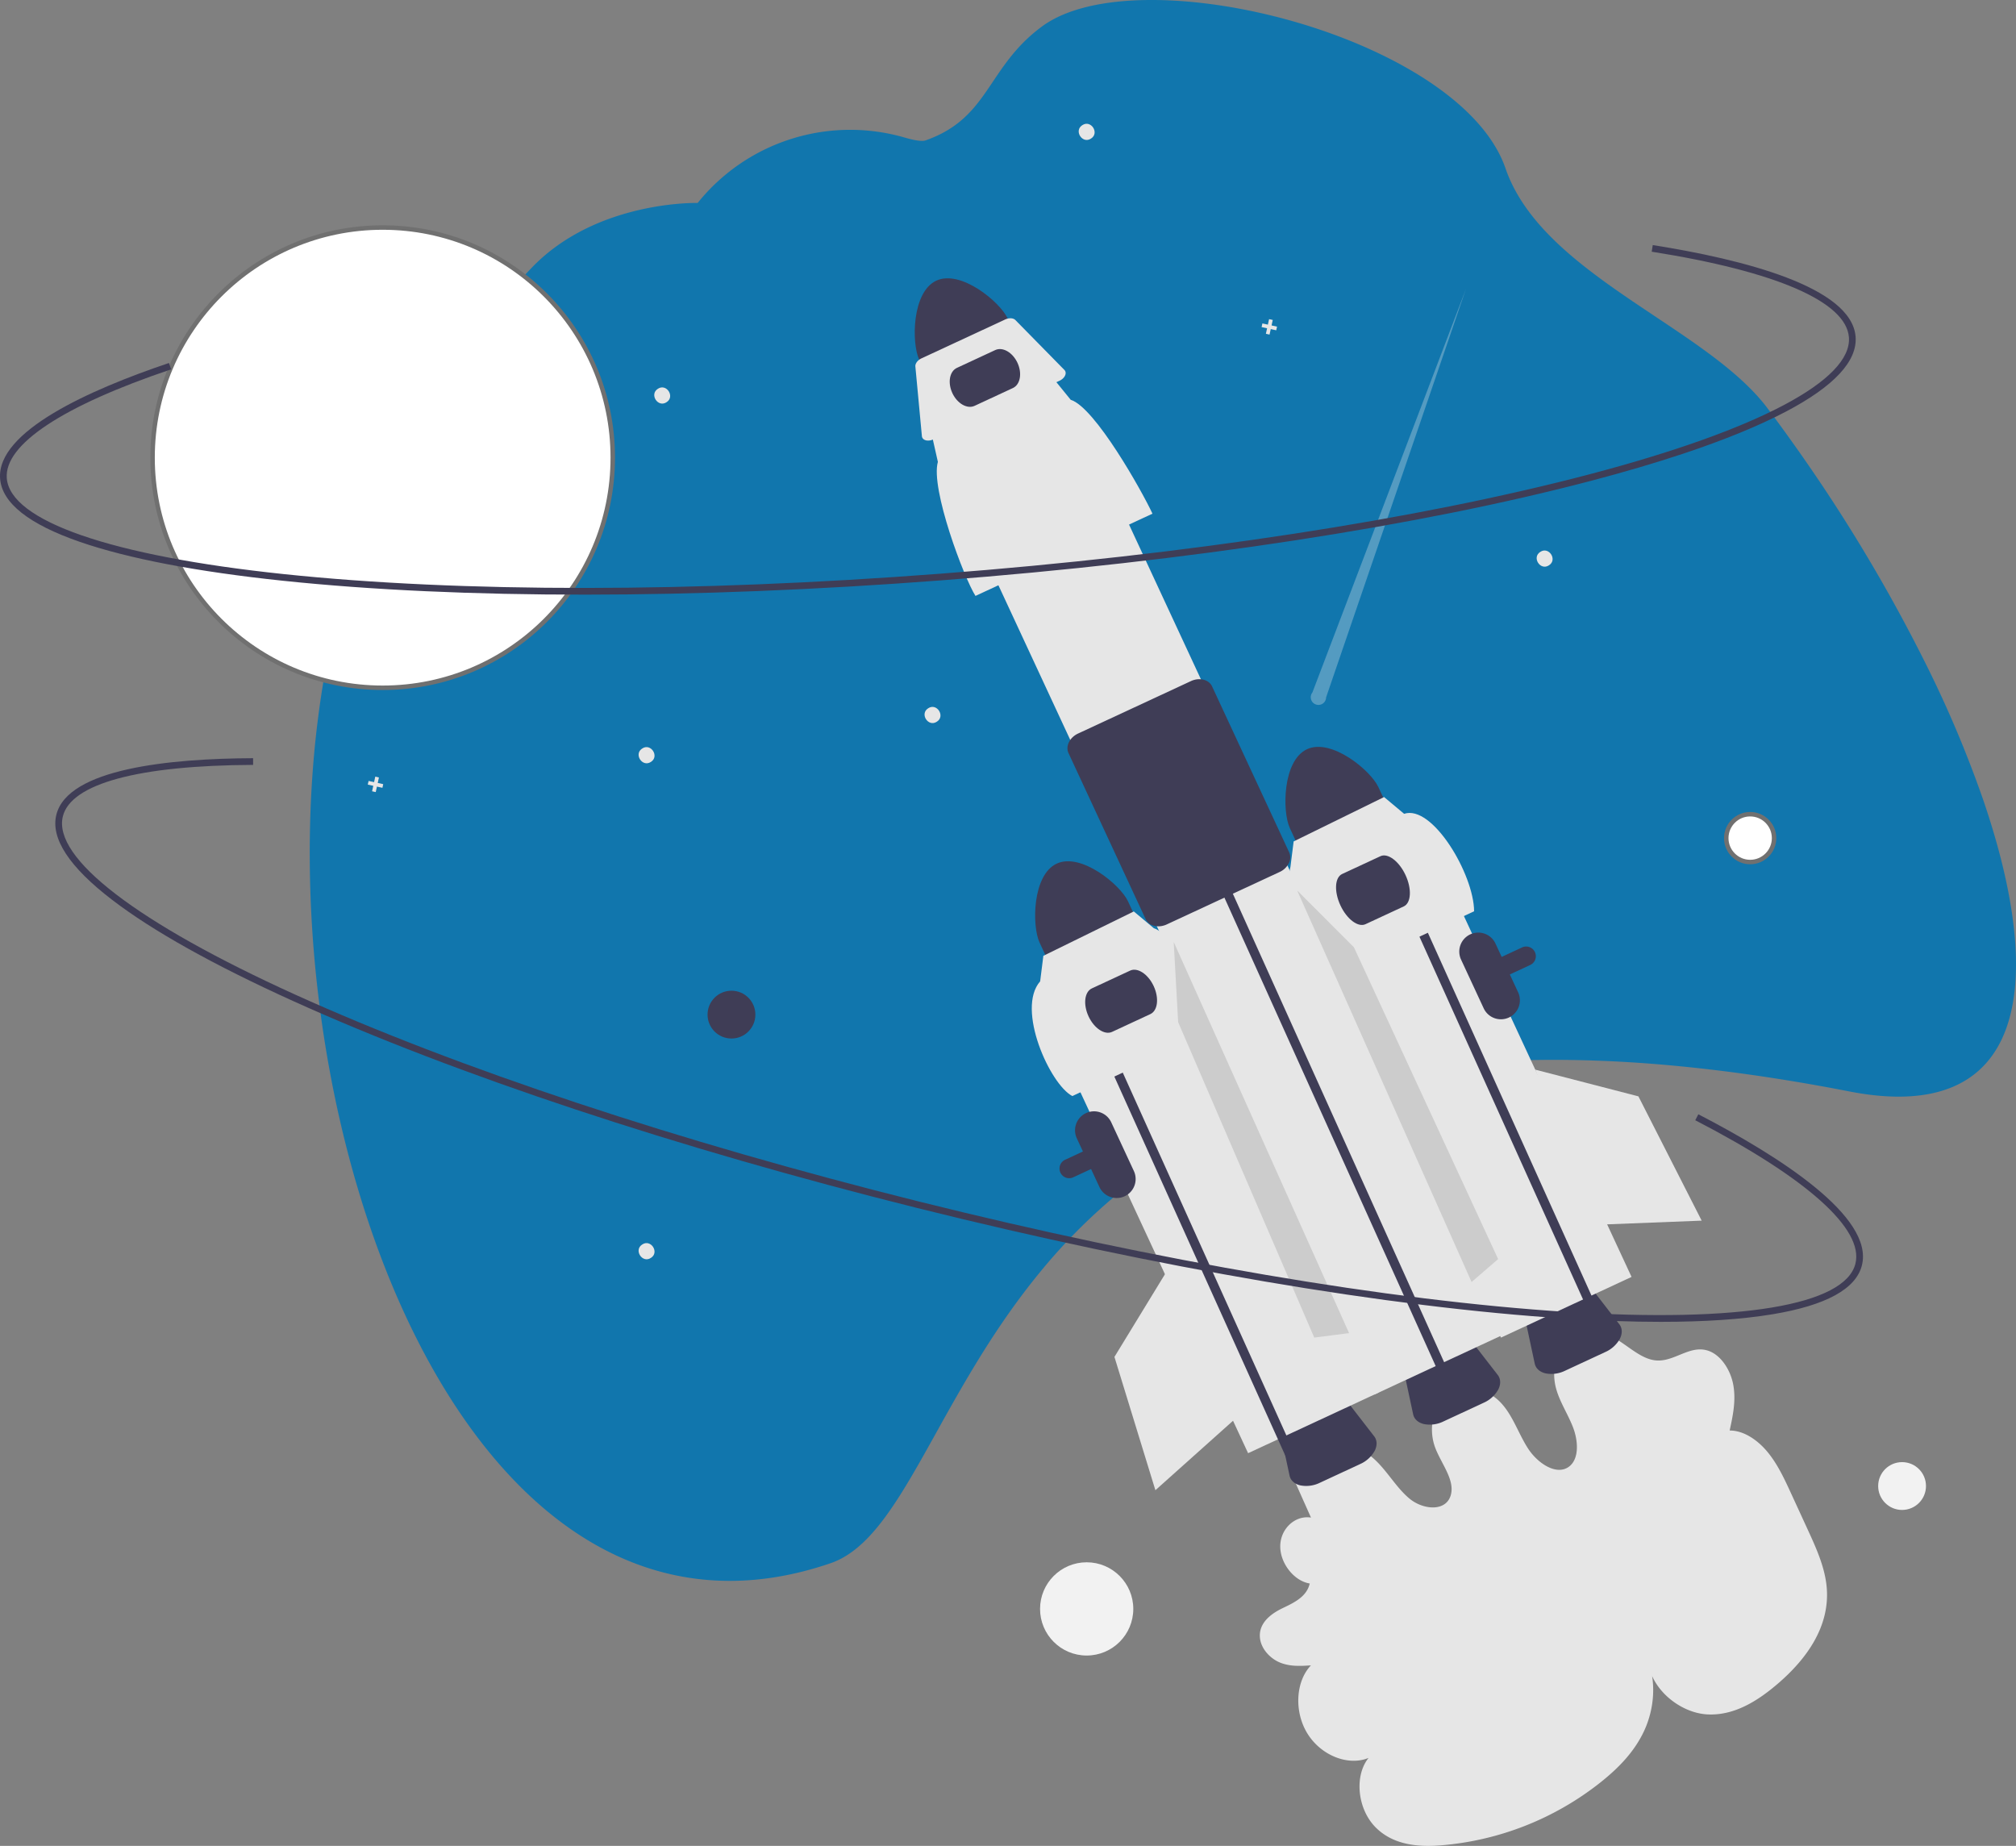 <svg xmlns="http://www.w3.org/2000/svg" width="902.42" height="826.207" viewBox="0 0 902.42 826.207">
  <rect x="0" y="0" width="902.42" height="826.207" fill="#808080" stroke="none"/>
  <g id="Group_8" data-name="Group 8" transform="translate(-150 -153.793)">
    <path id="Path_37" data-name="Path 37" d="M726.95,696.708l8.672,19.444c-7.049-1.122-13.6,4.9-13.751,12.629s6.14,15.774,13.189,16.873c-1.347,6-7.161,8.649-12.207,11.075s-10.485,6.45-10.11,12.845c.3,5.135,4.548,9.669,9.058,11.492s9.241,1.543,13.809,1.237c-6.921,7.24-7.6,20.848-1.517,30.611s18.217,14.569,27.305,10.811c-6.422,7.989-5.027,22.618,2.943,30.862,8.034,8.311,19.678,9.115,29.857,8.24a132.238,132.238,0,0,0,71.007-28.14c7.782-6.183,15.05-13.456,19.49-22.941s5.747-21.5,1.612-32.291c1.115,13.522,14.65,24.2,26.826,24.8s22.807-6.26,31.841-14.081c12.014-10.4,23.137-24.979,21.488-42.967-.816-8.9-4.706-17.469-8.521-25.765l-7.4-16.083c-2.986-6.493-6.039-13.1-10.533-18.544s-10.731-9.667-16.973-9.626c1.427-6.52,2.861-13.283,1.665-20.211s-5.776-14.1-12-15.723c-7.927-2.065-14.645,5.25-22.616,4.561-7.671-.664-14.01-8.362-21.459-11.412a17.178,17.178,0,0,0-18.537,3.206c-4.722,4.61-6.69,12.4-5,19.767,1.484,6.455,5.435,12.149,7.832,18.375s2.77,14.231-1.835,17.631c-5.557,4.1-14.014-1.48-18.356-8.235s-6.834-14.933-12.324-20.614c-6.479-6.7-16.622-8.276-23.293-3.608s-9.222,15.119-5.859,24c2.75,7.264,9.049,14.614,6.864,21.454-2.309,7.23-12.413,6.314-18.507,1.2s-10.141-12.806-16.161-18.03c-6.114-5.306-14.1-7.63-21.107-6.146a21.731,21.731,0,0,0-15.573,13.915" transform="translate(1.21 116.896)" fill="#e6e6e6"/>
    <path id="Path_38" data-name="Path 38" d="M867.347,642.066l-17.993,8.36a13.813,13.813,0,0,1-8.734,1.177c-2.612-.618-4.377-2.215-4.841-4.383l-4.187-19.554c-.791-3.689,2.265-8.053,7.264-10.376l9.937-4.617c5-2.323,10.3-1.843,12.614,1.14l12.244,15.81c1.358,1.753,1.44,4.132.228,6.527A13.812,13.812,0,0,1,867.347,642.066Z" transform="translate(1.21 116.896)" fill="#3f3d56"/>
    <path id="Path_39" data-name="Path 39" d="M309.43,280.659a354,354,0,0,1,77.5-124.057c29.006-30.112,74.15-28.86,74.15-28.86l.258-.32a87.58,87.58,0,0,1,92.553-28.912c4.3,1.235,7.615,1.783,9.189,1.232,28.707-10.047,27.358-32.724,52.126-50.993C658.576,16.761,802.42,53.4,822.7,112.262c16.439,47.7,89.82,70.827,117.236,107.317q6.431,8.559,12.618,17.316,2.9,4.068,5.737,8.2a730.422,730.422,0,0,1,52.147,88.155,514.142,514.142,0,0,1,26.1,61.684c28.591,83.582,18.814,145.855-60.021,130.47q-14-2.739-27.324-4.9-19.3-3.149-37.246-5.176-24.172-2.749-45.994-3.6-7.337-.3-14.405-.4c-69.67-.966-121.349,12.147-160.719,32.5q-10.011,5.163-18.973,10.923a236.058,236.058,0,0,0-26.08,19.319,254.9,254.9,0,0,0-31.422,32.2l-.522.639c-46.048,56.326-61.2,118.682-93.234,129.661C383.674,783.51,297.074,613.35,288.193,446.9q-.673-12.582-.743-25.091-.042-5.592.055-11.154c.141-9.673.567-19.285,1.281-28.78q.4-5.445.928-10.833c.388-3.873.81-7.724,1.3-11.55C294.495,331.442,300.589,304.758,309.43,280.659Z" transform="translate(1.21 116.896)" fill="#1176ad"/>
    <path id="Path_40" data-name="Path 40" d="M733.834,372.24c-10.935,5.091-11.115,27.895-7.686,35.284l6.214,13.374,39.609-18.4-6.214-13.374C762.321,381.735,744.777,367.166,733.834,372.24Z" transform="translate(1.21 116.896)" fill="#3f3d56"/>
    <path id="Path_41" data-name="Path 41" d="M627.393,564.256a4.331,4.331,0,0,1-1.827-8.26L830.12,460.958a4.33,4.33,0,1,1,3.649,7.854h0L629.215,563.85A4.307,4.307,0,0,1,627.393,564.256Z" transform="translate(1.21 116.896)" fill="#3f3d56"/>
    <rect id="Rectangle_10" data-name="Rectangle 10" width="64.474" height="217.68" transform="translate(730.144 555.085) rotate(-24.92)" fill="#e6e6e6"/>
    <path id="Path_42" data-name="Path 42" d="M567.905,162.514c-10.935,5.091-11.115,27.9-7.686,35.284l6.214,13.374,39.609-18.4L599.827,179.4C596.392,172.009,578.848,157.44,567.905,162.514Z" transform="translate(1.21 116.896)" fill="#3f3d56"/>
    <path id="Path_43" data-name="Path 43" d="M812.919,664.761l-17.993,8.36a13.813,13.813,0,0,1-8.734,1.177c-2.612-.618-4.377-2.215-4.841-4.383l-4.187-19.554c-.79-3.689,2.265-8.053,7.264-10.376l9.937-4.617c5-2.323,10.3-1.843,12.614,1.14l12.245,15.811c1.358,1.753,1.44,4.132.228,6.527A13.812,13.812,0,0,1,812.919,664.761Z" transform="translate(1.21 116.896)" fill="#3f3d56"/>
    <path id="Path_44" data-name="Path 44" d="M757.6,692.207l-17.993,8.359a13.812,13.812,0,0,1-8.734,1.177c-2.612-.618-4.377-2.215-4.841-4.383l-4.187-19.554c-.791-3.689,2.265-8.053,7.264-10.376l9.937-4.617c5-2.323,10.3-1.843,12.614,1.14l12.244,15.81c1.358,1.753,1.44,4.132.228,6.527a13.812,13.812,0,0,1-6.532,5.916Z" transform="translate(1.21 116.896)" fill="#3f3d56"/>
    <rect id="Rectangle_11" data-name="Rectangle 11" width="64.474" height="440.016" transform="translate(579.816 378.939) rotate(-24.92)" fill="#e6e6e6"/>
    <path id="Path_45" data-name="Path 45" d="M548.951,403.691l-6.561-14.437,3.777-1.742,6.541,14.391,94.715,210.006-3.773,1.753" transform="translate(150.001 153.793)" fill="#3f3d56"/>
    <path id="Path_46" data-name="Path 46" d="M622.951,391.691l-6.561-14.437,3.777-1.742,6.541,14.391,94.715,210.006-3.773,1.753" transform="translate(150.001 153.793)" fill="#3f3d56"/>
    <path id="Path_47" data-name="Path 47" d="M664.671,266.814l-79.226,36.809c-5.044-7.847-20.249-48.06-16.835-59.991l-2.563-11.378,54.7-25.416,7.322,9.007C638.942,219.18,660.1,256.951,664.671,266.814Z" transform="translate(1.21 116.896)" fill="#e6e6e6"/>
    <path id="Path_48" data-name="Path 48" d="M623.037,207.325l-56.451,26.228c-2.084.968-4.3.612-4.956-.795a1.952,1.952,0,0,1-.172-.643l-2.922-31.168c-.125-1.335,1.017-2.847,2.761-3.658L598.734,179.9c1.744-.81,3.637-.708,4.576.249l21.936,22.334c1.122,1.142.513,3.1-1.361,4.367a6.078,6.078,0,0,1-.848.48Z" transform="translate(1.21 116.896)" fill="#e6e6e6"/>
    <path id="Path_49" data-name="Path 49" d="M667.313,451.514a7.626,7.626,0,0,1-1.814-.214,5.6,5.6,0,0,1-3.9-3.025L627.09,373.992c-1.428-3.075.489-7.008,4.274-8.767l50.536-23.48c3.786-1.76,8.027-.687,9.457,2.387l34.513,74.283a5.6,5.6,0,0,1-.2,4.929,8.506,8.506,0,0,1-4.074,3.838l-50.536,23.479A8.92,8.92,0,0,1,667.313,451.514Z" transform="translate(1.21 116.896)" fill="#3f3d56"/>
    <rect id="Rectangle_12" data-name="Rectangle 12" width="64.474" height="217.68" transform="translate(616.968 606.82) rotate(-24.92)" fill="#e6e6e6"/>
    <path id="Path_50" data-name="Path 50" d="M602.189,210.581l-17.147,7.967c-3.309,1.537-7.773-1.024-9.95-5.71s-1.256-9.749,2.053-11.286l17.147-7.967c3.309-1.537,7.773,1.024,9.95,5.71S605.5,209.044,602.189,210.581Z" transform="translate(1.21 116.896)" fill="#3f3d56"/>
    <path id="Path_51" data-name="Path 51" d="M621.8,423.444c-10.935,5.091-11.115,27.895-7.686,35.284l6.214,13.374,39.609-18.4-6.214-13.375C650.286,432.939,632.742,418.37,621.8,423.444Z" transform="translate(1.21 116.896)" fill="#3f3d56"/>
    <path id="Path_52" data-name="Path 52" d="M440.152,377.925c-3.862,2.573-7.815-3.551-3.878-6.01C440.135,369.342,444.088,375.466,440.152,377.925Z" transform="translate(1.21 116.896)" fill="#e6e6e6"/>
    <path id="Path_53" data-name="Path 53" d="M842.152,289.925c-3.862,2.573-7.815-3.551-3.878-6.01C842.135,281.342,846.088,287.466,842.152,289.925Z" transform="translate(1.21 116.896)" fill="#e6e6e6"/>
    <path id="Path_54" data-name="Path 54" d="M568.152,359.925c-3.862,2.573-7.815-3.551-3.878-6.01C568.135,351.342,572.088,357.466,568.152,359.925Z" transform="translate(1.21 116.896)" fill="#e6e6e6"/>
    <path id="Path_55" data-name="Path 55" d="M440.152,599.925c-3.862,2.573-7.815-3.551-3.878-6.01C440.135,591.342,444.088,597.466,440.152,599.925Z" transform="translate(1.21 116.896)" fill="#e6e6e6"/>
    <path id="Path_56" data-name="Path 56" d="M637.152,98.925c-3.862,2.573-7.815-3.551-3.878-6.01C637.135,90.342,641.088,96.466,637.152,98.925Z" transform="translate(1.21 116.896)" fill="#e6e6e6"/>
    <path id="Path_57" data-name="Path 57" d="M447.152,216.925c-3.862,2.573-7.815-3.551-3.878-6.01C447.135,208.342,451.088,214.466,447.152,216.925Z" transform="translate(1.21 116.896)" fill="#e6e6e6"/>
    <path id="Path_58" data-name="Path 58" d="M571.639,146.2l-2.457-.539.538-2.458-1.638-.359-.539,2.458-2.457-.538-.359,1.638,2.457.539-.538,2.457,1.638.359.539-2.458,2.457.539Z" transform="translate(150.001 153.793)" fill="#e6e6e6"/>
    <path id="Path_59" data-name="Path 59" d="M171.542,350.978l-2.457-.539.538-2.457-1.638-.359-.539,2.457-2.458-.538-.359,1.638,2.458.539-.538,2.458,1.638.358.539-2.457,2.457.538Z" transform="translate(150.001 153.793)" fill="#e6e6e6"/>
    <path id="Path_60" data-name="Path 60" d="M824.22,492.333a8.51,8.51,0,0,1-11.29-4.127L802.817,466.44a8.5,8.5,0,1,1,15.417-7.163l10.112,21.766A8.51,8.51,0,0,1,824.22,492.333Z" transform="translate(1.21 116.896)" fill="#3f3d56"/>
    <path id="Path_61" data-name="Path 61" d="M652.22,572.333a8.51,8.51,0,0,1-11.29-4.127L630.817,546.44a8.5,8.5,0,1,1,15.417-7.163l10.112,21.766A8.51,8.51,0,0,1,652.22,572.333Z" transform="translate(1.21 116.896)" fill="#3f3d56"/>
    <path id="Path_62" data-name="Path 62" d="M808.642,444.778l-67.806,31.5c-4.317-6.716-17.331-41.133-14.409-51.344l1.434-11.423,40.486-19.863,8.971,7.505C789.959,396.883,808.539,428.2,808.642,444.778Z" transform="translate(1.21 116.896)" fill="#e6e6e6"/>
    <path id="Path_63" data-name="Path 63" d="M777.162,442.594l-17.147,7.967c-3.309,1.537-8.344-2.253-11.222-8.447s-2.528-12.487.781-14.024l17.147-7.967c3.309-1.537,8.344,2.253,11.222,8.447S780.471,441.056,777.162,442.594Z" transform="translate(1.21 116.896)" fill="#3f3d56"/>
    <path id="Path_64" data-name="Path 64" d="M482.951,446.691l-6.561-14.437,3.777-1.742,6.541,14.391,94.715,210.006-3.773,1.753" transform="translate(150.001 153.793)" fill="#3f3d56"/>
    <path id="Path_65" data-name="Path 65" d="M696.607,495.981l-67.806,31.5c-10-5.165-25.291-38.961-14.409-51.344l1.434-11.423,40.486-19.863,8.971,7.505C674.587,455.214,692.7,487.541,696.607,495.981Z" transform="translate(1.21 116.896)" fill="#e6e6e6"/>
    <path id="Path_66" data-name="Path 66" d="M663.732,490.793l-17.147,7.967c-3.309,1.537-8.03-1.579-10.524-6.945s-1.83-10.985,1.479-12.522l17.147-7.967c3.309-1.537,8.03,1.579,10.524,6.945S667.041,489.256,663.732,490.793Z" transform="translate(1.21 116.896)" fill="#3f3d56"/>
    <circle id="Ellipse_24" data-name="Ellipse 24" cx="103" cy="103" r="103" transform="translate(218.292 255.638)" fill="#fff" stroke="#707070" stroke-width="2"/>
    <path id="Path_67" data-name="Path 67" d="M742.4,349.021l62.593-182.809-68.731,180.62a3.442,3.442,0,1,0,6.138,2.188Z" transform="translate(1.21 116.896)" fill="#f0f0f0" opacity="0.3"/>
    <path id="Path_68" data-name="Path 68" d="M901.95,240.055q-18.38,6.108-40.751,12c-77.145,20.311-180.55,36.154-291.166,44.613s-215.227,8.519-294.564.174c-38.647-4.066-69.215-9.913-90.854-17.381-22.909-7.905-34.947-17.432-35.779-28.314-1.621-21.2,40.213-39.859,75.592-51.778l.958,2.843c-48.585,16.368-74.708,33.666-73.557,48.706,1.464,19.156,46.644,34.806,123.955,42.94,79.162,8.327,183.581,8.263,294.021-.181s213.655-24.257,290.63-44.523c75.174-19.791,117.45-42.129,115.986-61.286-1.216-15.9-32.567-29.51-88.278-38.312l.468-2.963c40.48,6.4,89.093,18.708,90.8,41.047.832,10.882-9.618,22.127-31.059,33.424C936.131,227.5,920.6,233.856,901.95,240.055Z" transform="translate(1.21 116.896)" fill="#3f3d56"/>
    <circle id="Ellipse_25" data-name="Ellipse 25" cx="10.702" cy="10.702" r="10.702" transform="translate(922.724 518.226)" fill="#fff" stroke="#707070" stroke-width="2"/>
    <circle id="Ellipse_26" data-name="Ellipse 26" cx="10.702" cy="10.702" r="10.702" transform="translate(990.724 808.227)" fill="#f2f2f2"/>
    <circle id="Ellipse_27" data-name="Ellipse 27" cx="20.866" cy="20.866" r="20.866" transform="translate(615.56 853.063)" fill="#f2f2f2"/>
    <circle id="Ellipse_28" data-name="Ellipse 28" cx="10.702" cy="10.702" r="10.702" transform="translate(466.724 597.226)" fill="#3f3d56"/>
    <path id="Path_69" data-name="Path 69" d="M687.226,478.768,733.4,490.721l28.321,55.628-47.88,1.878Z" transform="translate(150.001 153.793)" fill="#e6e6e6"/>
    <path id="Path_70" data-name="Path 70" d="M580.645,398.574,606.059,424l64.547,139.555-11.884,10.267Z" transform="translate(150.001 153.793)" fill="#ccc"/>
    <path id="Path_71" data-name="Path 71" d="M525.386,421.624l1.994,35.9L588.3,598.694l15.576-2.006Z" transform="translate(150.001 153.793)" fill="#ccc"/>
    <path id="Path_72" data-name="Path 72" d="M523.723,566.637l-24.869,40.7,18.333,59.669L552.9,635.061Z" transform="translate(150.001 153.793)" fill="#e6e6e6"/>
    <path id="Path_73" data-name="Path 73" d="M892.2,628.544q-19.368,0-42.456-1.464C770.125,622.024,667,604.447,559.363,577.588s-206.93-59.794-279.585-92.734c-35.393-16.047-62.556-31.236-80.735-45.147-19.247-14.727-27.666-27.564-25.024-38.153,5.148-20.629,50.731-25.142,88.064-25.3l.013,3c-51.268.21-81.514,8.387-85.165,23.022-4.652,18.64,33.287,47.741,104.087,79.841,72.5,32.868,171.6,65.739,279.073,92.557s210.4,44.363,289.84,49.408c77.579,4.928,124.743-2.937,129.4-21.578,3.862-15.477-21.6-38.275-71.69-64.2l1.379-2.664c36.4,18.836,78.646,45.852,73.222,67.589-2.644,10.589-16.106,17.964-40.016,21.922C928.591,627.413,911.85,628.544,892.2,628.544Z" transform="translate(1.21 116.896)" fill="#3f3d56"/>
  </g>
</svg>
